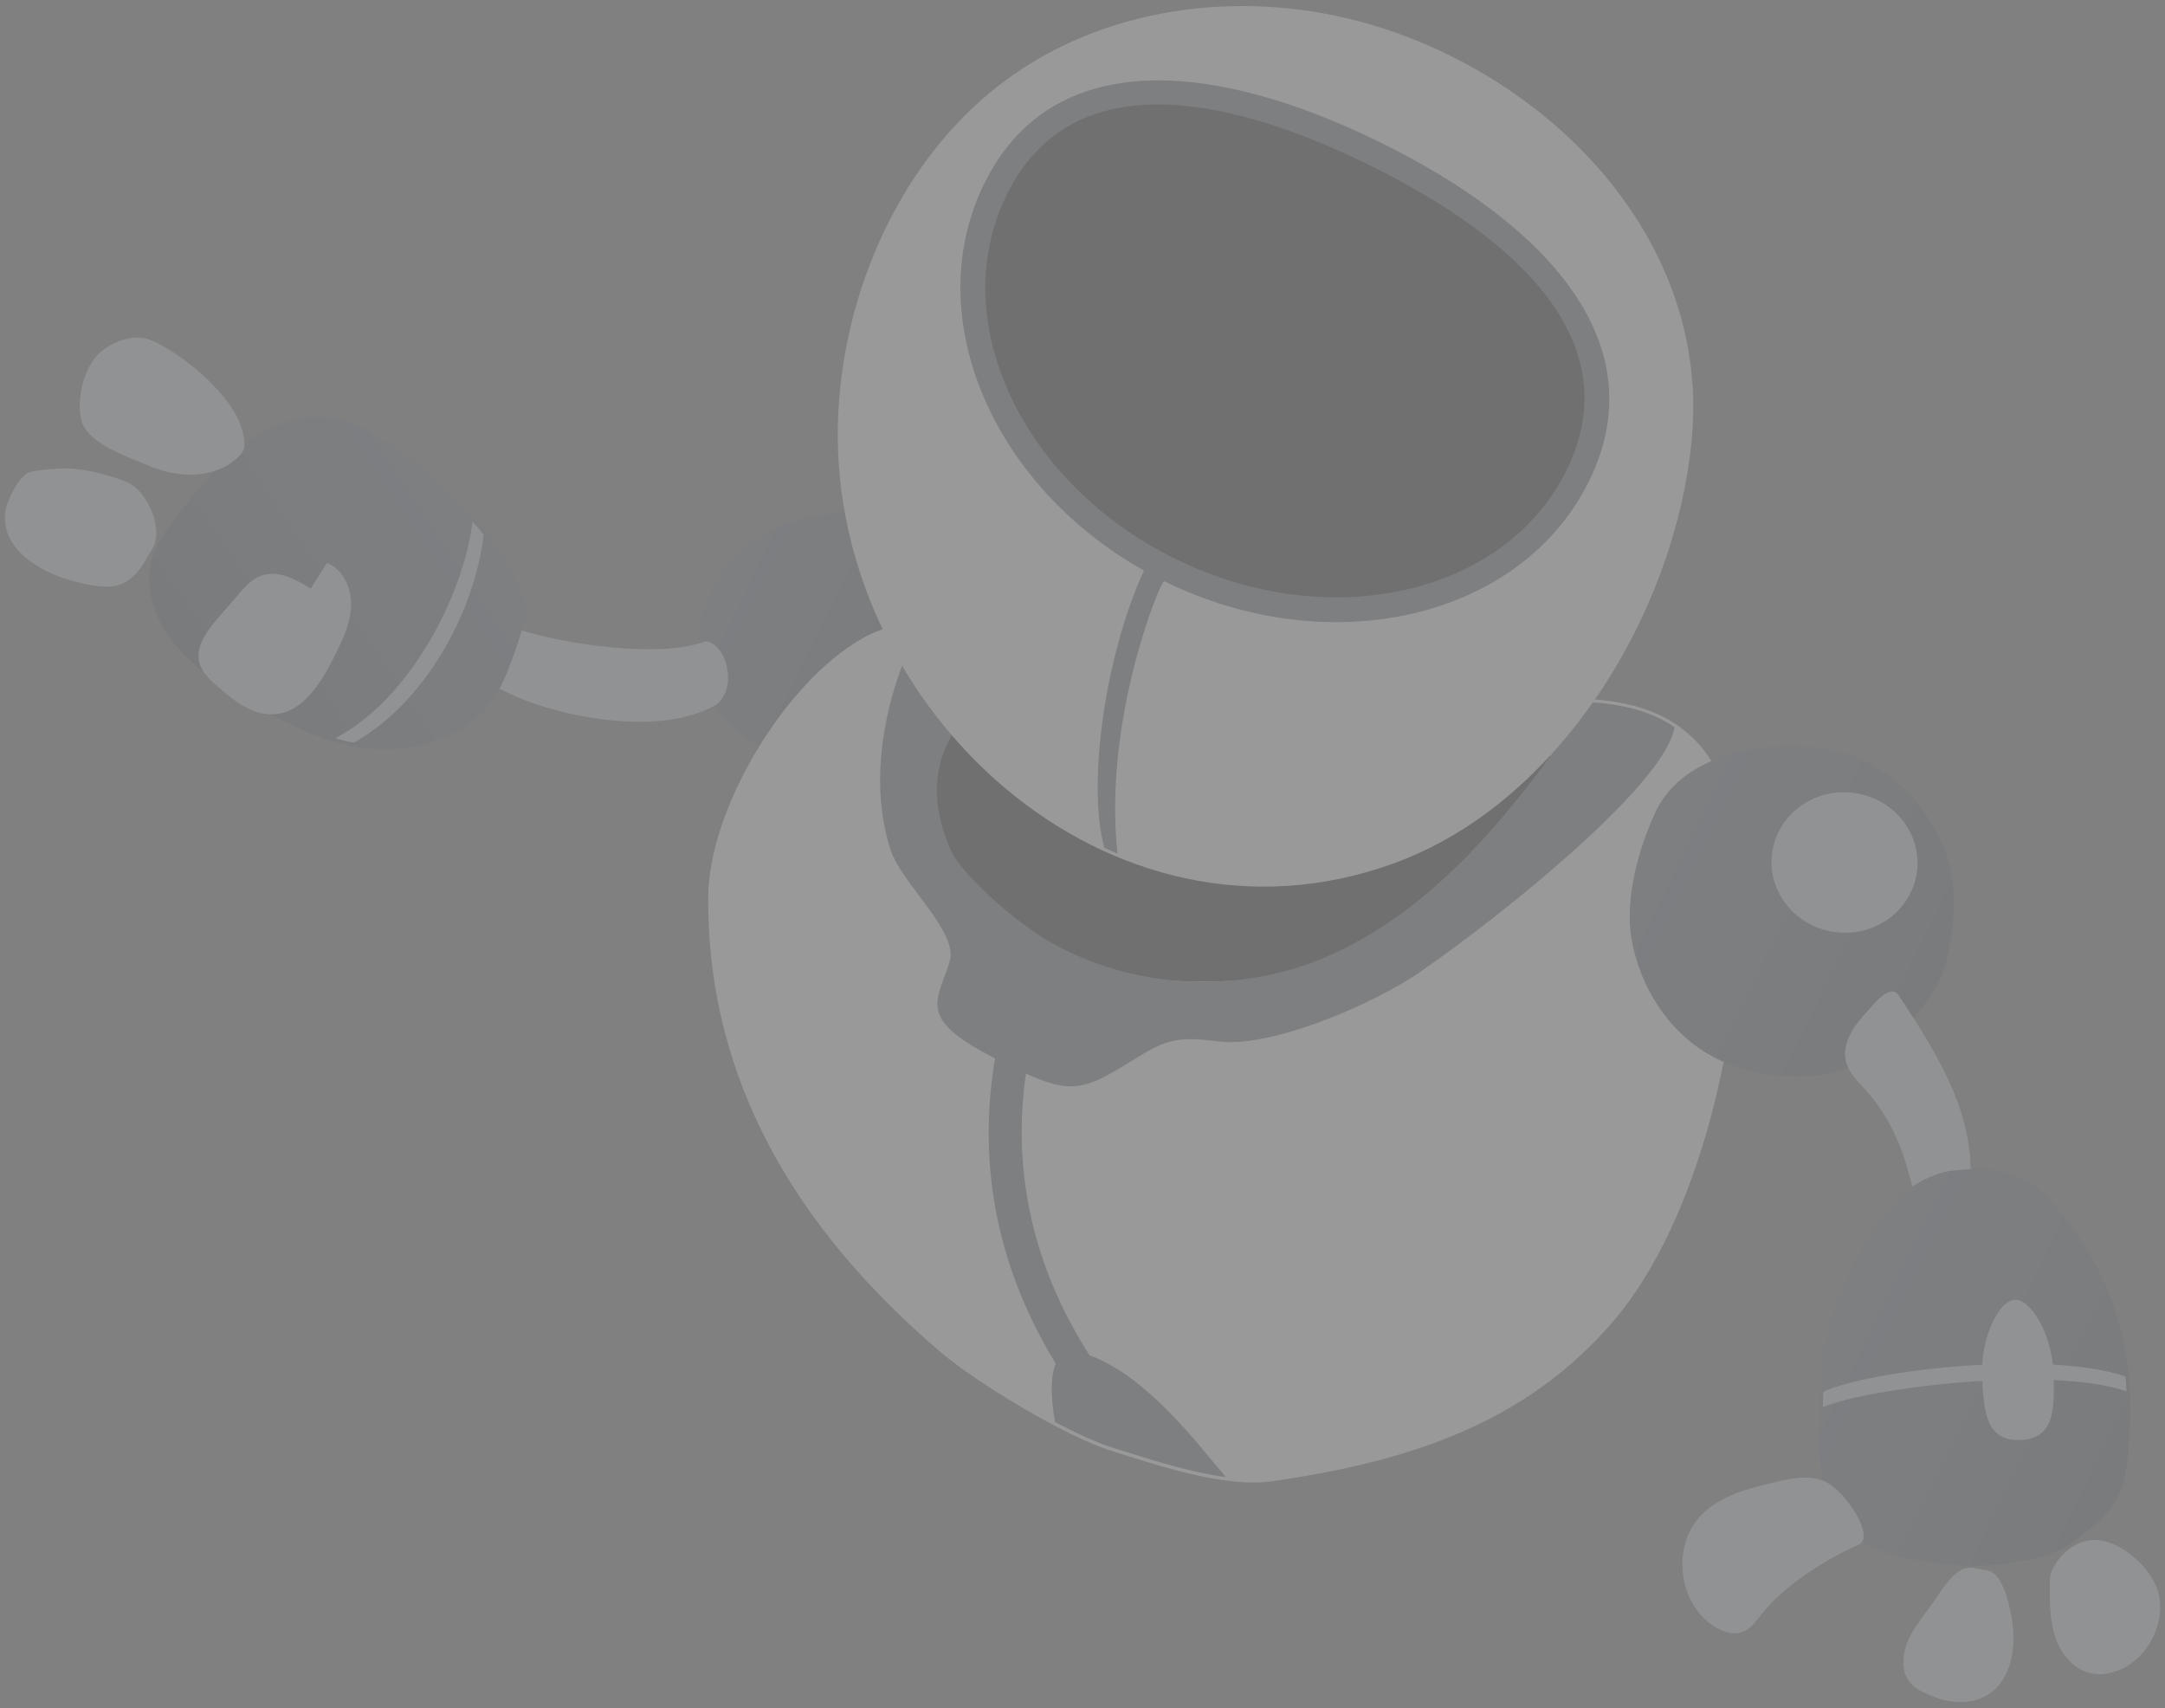 <svg xmlns="http://www.w3.org/2000/svg" viewBox="0 0 2537 2001.3" id="svg244"><rect x="0" y="0" width="2537" height="2001.3" fill="#808080" stroke="none"/><style id="style2">.st1{display:none}.st16{fill:#d7dce0}.st18{fill:#fff}.st19{fill:#333}.st20{fill:#727c87}.st34{display:inline;stroke:#97ffd0;stroke-width:6;stroke-miterlimit:10;fill:none}.st42,.st43{display:inline;fill:#0ff}.st43{fill:#fff}</style><g id="images"><g id="g87" opacity=".2"><linearGradient id="SVGID_1_" gradientUnits="userSpaceOnUse" x1="386.057" y1="2242.872" x2="656.806" y2="2242.872" gradientTransform="rotate(26.214 3969.154 2435.508)"><stop offset=".02" id="stop7" stop-color="#727c87"/><stop offset=".474" id="stop9" stop-color="#6d7680"/><stop offset="1" id="stop11" stop-color="#646971"/></linearGradient><path d="M1045.2 636.5c.2-7.6.5-15.8-3.6-22.2-5.5-8.7-16.9-11.2-27.2-12.3-52-5.3-106.9 9.4-145.8 44.3s-59.7 90.6-48 141.6c11.7 50.9 58.1 93.4 110.3 95.7 46.2 2.1 104.3-41 143-66.4-.1 0-30.9-113.2-28.7-180.7z" id="path14" fill="url(#SVGID_1_)"/><path class="st16" d="M808.9 838.2c-69.7 20.7-192.7-3.9-250.4-48 15.1-6.3 26.8-20.1 30.4-36.1 1.1-4.8 1.7-10.1 5.2-13.5 5.3-5.1 13.9-3 20.9-.9 49.4 15 159.1 32 211.7 11.6 25.8 3.1 37.8 55.9 12.4 74.5-17.3 9.5-30.2 12.4-30.2 12.4z" id="path16"/><linearGradient id="SVGID_2_" gradientUnits="userSpaceOnUse" x1="-99.066" y1="2620.737" x2="89.879" y2="2293.475" gradientTransform="rotate(26.214 3969.154 2435.508)"><stop offset="0" id="stop18" stop-color="#646971"/><stop offset=".526" id="stop20" stop-color="#6d7680"/><stop offset=".98" id="stop22" stop-color="#727c87"/></linearGradient><path d="M613.5 701.6c5.4 18-3.3 42.5-9.6 60.2-7.1 20-14.2 40.3-26.4 57.8-31.6 45.6-92.7 63.6-147.9 57.1-55.1-6.6-105.5-33.8-152.5-63.4-28.5-18-56.8-37.5-77-64.4-20.2-26.9-31.4-62.6-21.8-94.8 5.9-19.7 18.9-36.5 31.6-52.7 23.4-29.9 47.3-60.3 78.1-82.7 30.8-22.3 69.9-36 107.2-28.1 24.5 5.2 46.1 19 66.5 33.5 70.3 49.8 133.8 117.5 151.8 177.5z" id="path25" fill="url(#SVGID_2_)"/><path class="st16" d="M383.2 659.6c19.4 7.6 29.2 30.4 28.2 51.2-1 20.8-10.5 40.1-19.8 58.7-15.3 30.6-36.6 65.4-70.7 67.4-25.2 1.5-47-16.1-66-32.7-8.8-7.7-18.1-16.1-21.2-27.4-5-18.5 8.1-36.5 20.4-51.1 12.9-15.3 11.3-12.7 24.2-28 7.9-9.3 16.3-19.1 27.7-23.2 19.5-7 40.5 4.2 58.2 15.1l19-30z" id="path27"/><path class="st16" d="M238 439.7c-14.5-13.5-49.6-39.7-69.1-43.5s-46.5 8.1-58.3 24c-13.6 18.2-19.7 46.3-16.1 68.7 4.7 29.8 51.9 44.8 79.6 56.7 27.7 11.9 60.5 15.1 87.7 2.1 8.4-4 24.3-15.4 24.6-24.7.9-33.6-27.7-64-48.4-83.3z" id="path29"/><path class="st16" d="M180.7 607.4c-1.3-5.4-12.1-35.4-33.9-43.4-20.8-7.7-43.2-14-65.8-15.1-11.4-.5-33.7 1.5-44.9 3.8C21.8 555.8 8.3 589 7 595.2c-9.5 43.5 34.6 73.8 77.6 85.3 43.1 11.5 66 12.2 87.4-26.8 6.6-11.8 15.6-18.3 8.7-46.3z" id="path31"/><path class="st16" d="M553.7 610.9c4.6 5.2 8.9 10.4 13.1 15.6-10.6 90.3-68.4 196.9-152.4 243.7-7.3-1.4-14.5-3.2-21.6-5.2 87-45.2 150.4-166.9 160.9-254.1z" id="path33"/><g id="g37"><path class="st18" d="M2039.5 1043.5c1.7 159.3-45.6 384-149.4 505-103.8 120.9-242.3 164.5-400.1 187.1-55.3 7.9-133.5-18.8-186.7-35.4-55.2-17.3-158.5-79.5-202.4-117.1-164.9-141.2-272.1-314.6-271-531.5.5-104.3 90.1-252.6 181-303.9 30.5-17.2 61.7-19.4 96.4-23.6 195.3-23.9 371.2 127.1 567.3 110.7 46.7-3.9 92.7-15.7 139.5-16.5 63.5-1.1 132.1 2.3 178.6 55.8 28.8 33 45.9 90.3 46.8 169.4z" id="path35"/></g><path class="st19" d="M1066.5 957.4c9.4 121.5 185.4 206.9 393 190.8 207.6-16.1 368.3-127.6 358.9-249-9.4-121.5-185.4-206.9-393-190.8-207.6 16.1-368.3 127.6-358.9 249z" id="path39"/><g id="g43"><path class="st20" d="M1276.7 1588c67.4 24.3 127.2 104.3 159.8 142.7-40.5-5.5-84.7-19.4-119.9-30.5l-12.2-3.8c-18.5-5.8-42.6-16.8-68.1-30.3-3.2-18-7.2-49.8.9-68.3-50.8-83.2-97.2-203.9-71.2-357.7-1.7-.9-3.4-1.8-5.2-2.7-87.7-45.5-61.3-65.9-47.8-111.5 10.1-34-56.7-91.2-69.2-129.5-27.1-83.1-4.8-174.5 18.8-230.1 21.6 27.6 76.6 66 76.6 66s-73.4 57.1-24.5 165c12.1 26.8 74.9 83.3 116.8 107 98.3 55.6 223.2 61.1 326.4 15.2 125.7-55.9 216.7-169.7 303.5-296.9 36.1 2.1 71.1 9.2 100.8 29.3-9.9 65.7-197.5 217.4-299.2 287.7-52.1 36-173.9 89.3-236.7 80.5-57.9-8.1-67 3.3-115.1 32-42.2 25.1-60.5 27.9-109 5.8-20.5 142.5 26.1 254.2 74.5 330.1z" id="path41"/></g><g id="g47"><path class="st18" d="M1605.2 28.5c-139.4-40.7-299.4-24.9-420.6 61.1-128.2 90.9-199.6 255-202.8 409.3-6.8 332.3 317.8 633 650.5 513 197.3-71.1 332.3-298 350.3-499.2 20.9-234.4-167.6-423.1-377.4-484.2z" id="path45"/></g><path class="st19" d="M1166.6 221.5c-75.8 153.8 15.5 353.6 203.9 446.3s402.6 43.2 478.3-110.6-49.6-284.4-238-377.1-368.4-112.4-444.2 41.4z" id="path49"/><g id="g53"><path class="st20" d="M1340.5 668.5c-46 100.3-66.7 251.5-46.4 324.7 5.1 2.4 10.2 4.8 15.4 6.9-17.1-158.8 51.2-320.8 54.6-319.2 195.4 96.1 418.8 43.5 498-117.3 79.2-160.8-49.4-300.7-244.7-396.8s-384.7-112.6-464 48.2c-75.9 154.2 7.9 352.7 187.1 453.5zM1179.8 228c72.1-146.3 243.7-123.7 424.6-34.7 180.8 89 303.4 211.2 231.4 357.5-72.1 146.3-277.8 192.9-458.7 103.9-180.9-89-269.4-280.4-197.3-426.7z" id="path51"/></g><linearGradient id="SVGID_3_" gradientUnits="userSpaceOnUse" x1="1493.158" y1="2033.277" x2="1878.925" y2="2033.277" gradientTransform="rotate(26.214 3969.154 2435.508)"><stop offset=".019" id="stop55" stop-color="#727c87"/><stop offset=".474" id="stop57" stop-color="#6d7680"/><stop offset="1" id="stop59" stop-color="#646971"/></linearGradient><path d="M2172.5 886.4c-56.6-22.4-192.2-20-232.2 64.4-20.2 42.7-36.8 102.9-28.3 150.2 9.9 55.6 43.1 107.8 92.3 135.5 49.2 27.7 122.3 33.4 166.9 12.1 37.2-17.7 78.6-58 98.6-93.9 19.1-34.4 24.8-106.1 14.6-142.3-11.4-40.7-44.7-99.4-111.9-126z" id="path62" fill="url(#SVGID_3_)"/><path class="st16" d="M2189.2 1183.7c-14.7 15.8-30.9 36.4-26.4 58.5 2.8 13.8 12.9 23.4 21.8 33 21.7 23.7 38.4 53.6 48.3 86.4 4.9 16.2 8.2 33.5 16.9 47.3 8.6 13.8 24.6 23.4 38.6 16.9 15.1-7.1 20.8-28.8 21-47.5.7-73.1-30.7-131.4-84.4-212-9.9-14.6-28.1 9.1-35.8 17.4z" id="path64"/><linearGradient id="SVGID_4_" gradientUnits="userSpaceOnUse" x1="1935.17" y1="2428.262" x2="2333.685" y2="2428.262" gradientTransform="rotate(26.214 3969.154 2435.508)"><stop offset=".02" id="stop66" stop-color="#727c87"/><stop offset=".474" id="stop68" stop-color="#6d7680"/><stop offset="1" id="stop70" stop-color="#646971"/></linearGradient><path d="M2402.7 1406.4c-40.5-46.1-94.8-36.5-114.6-34.8-18.6 1.6-47.5 15.4-60.8 30.2-41.7 46.2-68.2 95.4-84.7 155.4-9.5 34.8-10.2 71.2-10.8 107.3-.6 37.5-.6 77.1 18.2 109.6 19.8 34.2 57.6 47.1 96.5 53.9 38.9 6.8 79.2 9.3 118 2 24.6-4.6 50.1-10.3 69.3-26.4 26.7-22.4 51.9-38.7 57.6-81.6 18.3-137-16-232.8-88.7-315.6z" id="path73" fill="url(#SVGID_4_)"/><path class="st16" d="M2076.3 1002.1c-4.5 45.2 30 85.7 77 90.3 47 4.7 88.8-28.2 93.3-73.4s-30-85.7-77-90.3c-47-4.7-88.8 28.1-93.3 73.4z" id="path75"/><path class="st16" d="M2138.1 1735.6c-18.1-7.9-38.9-3.5-58.1 1-31 7.3-63.8 15.5-86.2 38.3-35 35.6-27.7 102.9 14.1 130.2 10.6 7 24.4 11.5 36 6.2 8-3.6 13.4-11.2 18.8-18.1 29.5-38.1 80.7-68 115.6-83.6 19.2-8.7-15.4-63.2-40.2-74z" id="path77"/><path class="st16" d="M2311.7 1837c-18.8-3.1-34.4 22.9-45.1 38.6-17.1 25-38.6 46.3-35.9 76.5 2 21.6 16.8 28.6 37.1 36.5 20.2 7.9 44.5 8.2 62.7-3.7 27.6-18.1 32.5-57 26.8-89.5-3.1-17.8-11.1-53.1-29-55.5-4.2-.5-12.4-2.2-16.6-2.9z" id="path79"/><path class="st16" d="M2404.8 1839.6c-3 6.3-3 13.5-2.9 20.4.1 20 .3 40.4 6.9 59.3 6.6 18.9 20.9 36.2 40.3 41 14.8 3.6 30.6-.5 43.6-8.3 26.7-16.2 42.3-49.1 37.9-80s-42.9-66.4-74.1-67.7c-18.8-.8-40.4 11.4-51.7 35.3z" id="path81"/><path class="st16" d="M2136 1648.8c.1-6 .3-12 .6-18.1 53.9-25.3 260.9-49.3 354.1-18 .5 5.7 1 11.5 1.3 17.4-92.4-31.2-307.8-2.7-356 18.7z" id="path83"/><path class="st16" d="M2322.7 1610.4c1.6 43.3 4.2 78.3 44.7 76.8s40.5-36.7 38.8-79.9c-1.6-43.3-26.2-85.2-45-84.5-18.8.7-40.1 44.4-38.5 87.6z" id="path85"/></g></g><g id="grid_image"><g class="st1" id="g120"><path class="st34" id="line92" d="M-3725.8 11h5120"/><path class="st34" id="line94" d="M-3725.8 61h5120"/><path class="st34" id="line96" d="M-3725.8 111h5120"/><path class="st34" id="line98" d="M-3725.8 161h5120"/><path class="st34" id="line100" d="M-3725.8 211h5120"/><path class="st34" id="line102" d="M-3725.8 261h5120"/><path class="st34" id="line104" d="M-3725.8 311h5120"/><path class="st34" id="line106" d="M-3725.8 361h5120"/><path class="st34" id="line108" d="M-3725.8 411h5120"/><path class="st34" id="line110" d="M-3725.8 461h5120"/><path class="st34" id="line112" d="M-3725.8 511h5120"/><path class="st34" id="line114" d="M-3725.8 561h5120"/><path class="st34" id="line116" d="M-3725.8 611h5120"/><path class="st34" id="line118" d="M-3725.8 661h5120"/></g><g class="st1" id="g178"><path class="st34" id="line122" d="M38.9-1139V661"/><path class="st34" id="line124" d="M89.1-1139V661"/><path class="st34" id="line126" d="M139.3-1139V661"/><path class="st34" id="line128" d="M189.5-1139V661"/><path class="st34" id="line130" d="M239.7-1139V661"/><path class="st34" id="line132" d="M289.9-1139V661"/><path class="st34" id="line134" d="M340.1-1139V661"/><path class="st34" id="line136" d="M390.3-1139V661"/><path class="st34" id="line138" d="M440.5-1139V661"/><path class="st34" id="line140" d="M490.7-1139V661"/><path class="st34" id="line142" d="M540.9-1139V661"/><path class="st34" id="line144" d="M591.1-1139V661"/><path class="st34" id="line146" d="M641.3-1139V661"/><path class="st34" id="line148" d="M691.5-1139V661"/><path class="st34" id="line150" d="M741.7-1139V661"/><path class="st34" id="line152" d="M791.9-1139V661"/><path class="st34" id="line154" d="M842.1-1139V661"/><path class="st34" id="line156" d="M892.3-1139V661"/><path class="st34" id="line158" d="M942.5-1139V661"/><path class="st34" id="line160" d="M992.7-1139V661"/><path class="st34" id="line162" d="M1042.8-1139V661"/><path class="st34" id="line164" d="M1093-1139V661"/><path class="st34" id="line166" d="M1143.2-1139V661"/><path class="st34" id="line168" d="M1193.4-1139V661"/><path class="st34" id="line170" d="M1243.6-1139V661"/><path class="st34" id="line172" d="M1293.8-1139V661"/><path class="st34" id="line174" d="M1344-1139V661"/><path class="st34" id="line176" d="M1394.2-1139V661"/></g><g class="st1" id="g208"><path class="st42" id="rect180" d="M-3725.8 516.3h5120v4h-5120z"/><path class="st42" id="rect182" d="M-3725.8 416.3h5120v4h-5120z"/><path class="st42" id="rect184" d="M-3725.8 466.3h5120v4h-5120z"/><path class="st42" id="rect186" d="M-3725.8 566.3h5120v4h-5120z"/><path class="st42" id="rect188" d="M-3725.8 616.3h5120v4h-5120z"/><path class="st42" d="M-592.4 366.3c-38.2 13.3-79.5 20.2-121.7 20.2s-83.6-6.9-121.7-20.2h-2889.9v4h2890.2c6.6 2.6 11.7 4 20 6.5 32.9 9.2 67.2 13.8 101.5 13.8s68.7-4.6 101.5-13.8c7.5-2.1 15.4-4.4 20.5-6.5h1986.3v-4H-592.4z" id="path190"/><path class="st42" d="M-525.9 316.3c-58 23.7-122.3 36.1-188.2 36.1-66 0-130.2-12.4-188.3-36.1h-2823.4v4h2822.6c58.3 23.7 122.8 36.1 189 36.1s130.7-12.4 189-36.1h1919.3v-4h-1920z" id="path192"/><path class="st42" d="M-446.4 66.6c-81.3 37.3-173.2 56.9-267.7 56.9s-186.4-19.6-267.7-56.9l-.8-.3h-2743.2v4h2742.4l.7.3c81.6 37.3 173.7 56.9 268.5 56.9s186.9-19.6 268.5-56.9l.8-.3h1839.1v-4H-445.7s-.1 0-.7.3z" id="path194"/><path class="st42" d="M-464.6 16.2c-76.2 33.4-161.7 50.9-249.5 50.9-87.8 0-173.2-17.5-249.4-50.9h-2762.2v4h2761.3c76.5 33.4 162.2 50.9 250.3 50.9 88.1 0 173.7-17.5 250.3-50.9h1858.1v-4H-464.6z" id="path196"/><path class="st42" d="M-440.7 117.1c-82.7 39-176.7 59.6-273.4 59.6-96.8 0-190.8-20.6-273.4-59.6-1.1-.6-1.6-.8-1.6-.8h-2736.7v4h2735.9s2.5 1.4 2.6 1.4c82.7 38.7 176.6 59 273.1 59 96.7 0 190.7-20.4 273.5-59.2 1.9-.9 2.4-1.2 2.4-1.2h1832.4v-4H-439s-.5.2-1.7.8z" id="path198"/><path class="st42" d="M-485.5 266.3c-69.9 30.3-148.2 46.2-228.6 46.2s-158.7-15.9-228.6-46.2h-2783v4h2782.3c70.2 30.3 148.8 46.2 229.4 46.2 80.7 0 159.2-15.9 229.4-46.2h1878.9v-4H-485.5z" id="path200"/><path class="st42" d="M-457.1 216.6c-78.1 35.6-166.3 54.3-257 54.3-90.7 0-178.9-18.7-257-54.3l-.6-.3h-2754.1v4h2753.7l3 1.6c77.7 34.8 165.1 53 255 53s177.3-18.2 255-53c3.2-1.5 3.5-1.6 3.5-1.6h1849.9v-4H-456.5s-.3.1-.6.3z" id="path202"/><path class="st42" d="M-447.1 166.2c-81.1 37.1-172.7 56.6-267 56.6-94.3 0-185.9-19.5-267-56.6h-2744.6v4h2743.8c81.4 37.1 173.3 56.6 267.9 56.6 94.5 0 186.4-19.5 267.8-56.6h1840.5v-4H-447.1z" id="path204"/><path class="st42" d="M-490.2-33.7c-68.8 29-145.3 44.1-223.9 44.1S-869.3-4.8-938-33.7h-2787.8v4h2786.9c69.1 29 145.9 44.1 224.8 44.1S-558.4-.8-489.3-29.7h1883.6v-4H-490.2c.1 0 0 0 0 0z" id="path206"/></g></g><g id="stars"><g class="st1" id="g217"><circle class="st43" cx="242.2" cy="515.4" r="7.7" id="circle211"/><circle class="st43" cx="168.6" cy="1240.7" r="19.2" id="circle213"/><circle class="st43" cx="94.9" cy="1651.4" r="19.2" id="circle215"/></g></g></svg>